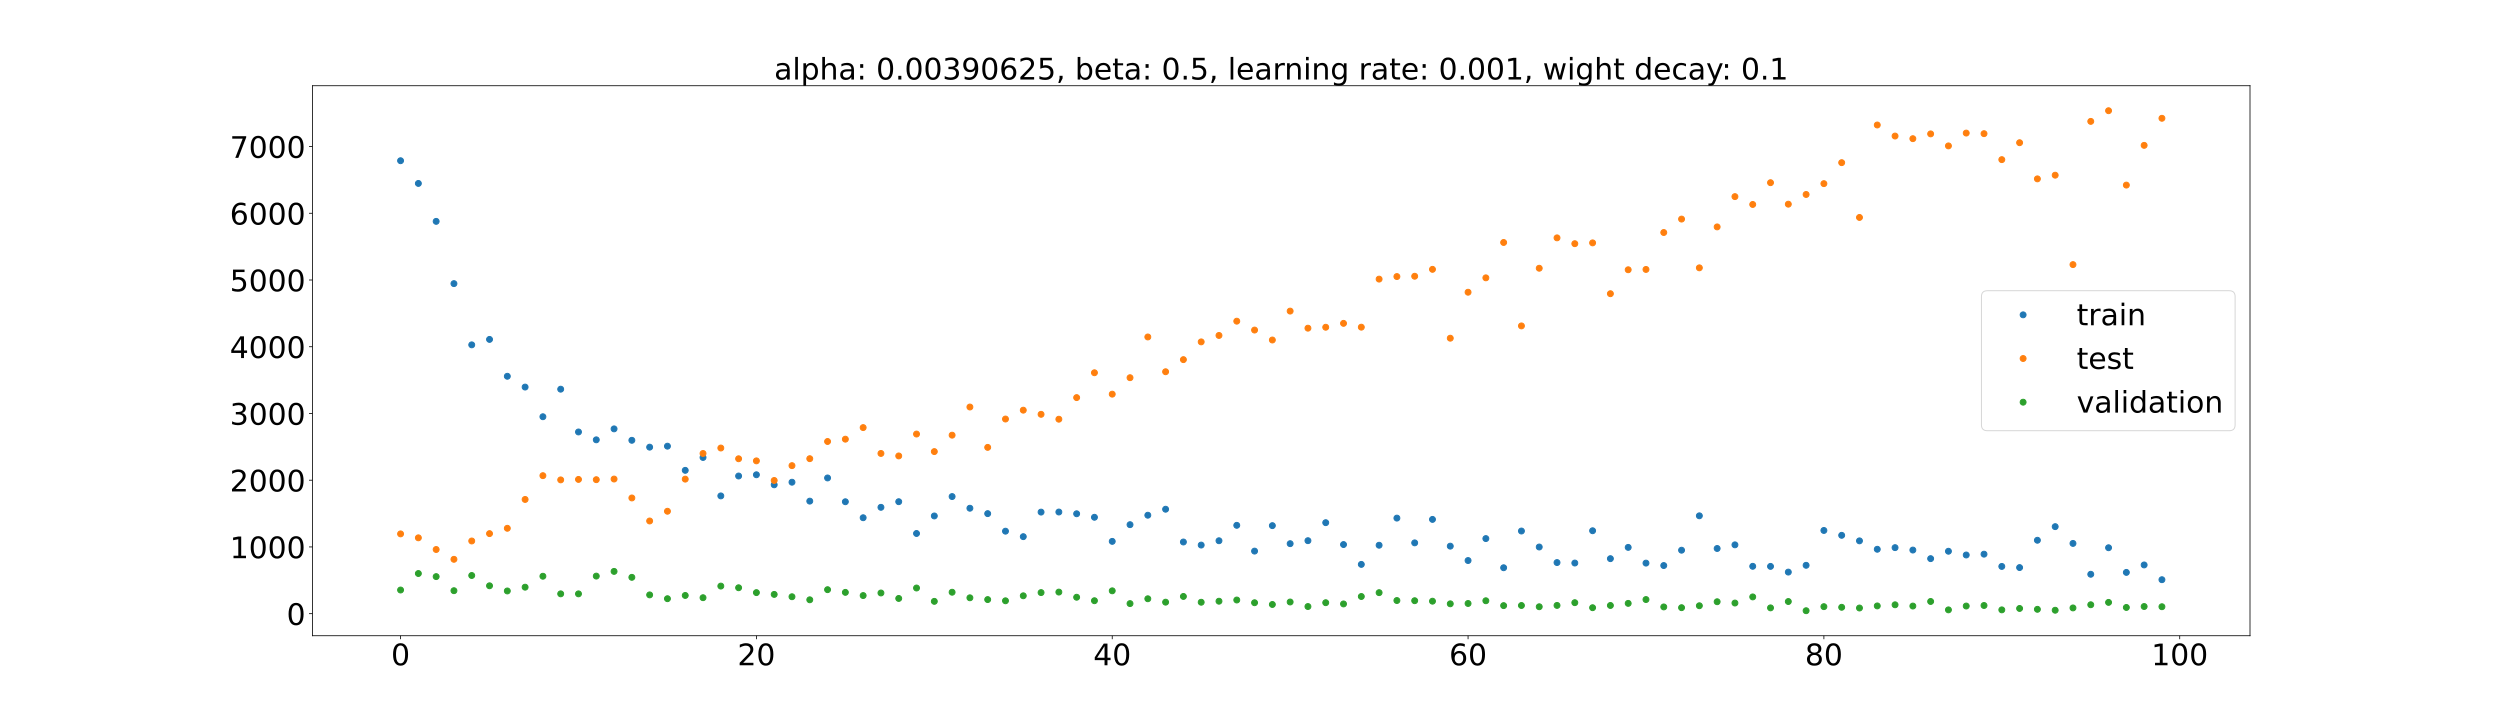 <?xml version="1.0" encoding="utf-8" standalone="no"?>
<!DOCTYPE svg PUBLIC "-//W3C//DTD SVG 1.1//EN"
  "http://www.w3.org/Graphics/SVG/1.1/DTD/svg11.dtd">
<!-- Created with matplotlib (https://matplotlib.org/) -->
<svg height="720pt" version="1.1" viewBox="0 0 2520 720" width="2520pt" xmlns="http://www.w3.org/2000/svg" xmlns:xlink="http://www.w3.org/1999/xlink">
 <defs>
  <style type="text/css">*{stroke-linecap:butt;stroke-linejoin:round;}</style>
 </defs>
 <g id="figure_1">
  <g id="patch_1">
   <path d="M 0 720 
L 2520 720 
L 2520 0 
L 0 0 
z
" style="fill:#ffffff;"/>
  </g>
  <g id="axes_1">
   <g id="patch_2">
    <path d="M 315 640.8 
L 2268 640.8 
L 2268 86.4 
L 315 86.4 
z
" style="fill:#ffffff;"/>
   </g>
   <g id="matplotlib.axis_1">
    <g id="xtick_1">
     <g id="line2d_1">
      <defs>
       <path d="M 0 0 
L 0 3.5 
" id="m755a07dc33" style="stroke:#000000;stroke-width:0.8;"/>
      </defs>
      <g>
       <use style="stroke:#000000;stroke-width:0.8;" x="403.773" xlink:href="#m755a07dc33" y="640.8"/>
      </g>
     </g>
     <g id="text_1">
      <!-- 0 -->
      <g transform="translate(394.229 670.595)scale(0.3 -0.3)">
       <defs>
        <path d="M 31.781 66.406 
Q 24.172 66.406 20.328 58.906 
Q 16.5 51.422 16.5 36.375 
Q 16.5 21.391 20.328 13.891 
Q 24.172 6.391 31.781 6.391 
Q 39.453 6.391 43.281 13.891 
Q 47.125 21.391 47.125 36.375 
Q 47.125 51.422 43.281 58.906 
Q 39.453 66.406 31.781 66.406 
z
M 31.781 74.219 
Q 44.047 74.219 50.516 64.516 
Q 56.984 54.828 56.984 36.375 
Q 56.984 17.969 50.516 8.266 
Q 44.047 -1.422 31.781 -1.422 
Q 19.531 -1.422 13.062 8.266 
Q 6.594 17.969 6.594 36.375 
Q 6.594 54.828 13.062 64.516 
Q 19.531 74.219 31.781 74.219 
z
" id="DejaVuSans-48"/>
       </defs>
       <use xlink:href="#DejaVuSans-48"/>
      </g>
     </g>
    </g>
    <g id="xtick_2">
     <g id="line2d_2">
      <g>
       <use style="stroke:#000000;stroke-width:0.8;" x="762.45" xlink:href="#m755a07dc33" y="640.8"/>
      </g>
     </g>
     <g id="text_2">
      <!-- 20 -->
      <g transform="translate(743.363 670.595)scale(0.3 -0.3)">
       <defs>
        <path d="M 19.188 8.297 
L 53.609 8.297 
L 53.609 0 
L 7.328 0 
L 7.328 8.297 
Q 12.938 14.109 22.625 23.891 
Q 32.328 33.688 34.812 36.531 
Q 39.547 41.844 41.422 45.531 
Q 43.312 49.219 43.312 52.781 
Q 43.312 58.594 39.234 62.25 
Q 35.156 65.922 28.609 65.922 
Q 23.969 65.922 18.812 64.312 
Q 13.672 62.703 7.812 59.422 
L 7.812 69.391 
Q 13.766 71.781 18.938 73 
Q 24.125 74.219 28.422 74.219 
Q 39.75 74.219 46.484 68.547 
Q 53.219 62.891 53.219 53.422 
Q 53.219 48.922 51.531 44.891 
Q 49.859 40.875 45.406 35.406 
Q 44.188 33.984 37.641 27.219 
Q 31.109 20.453 19.188 8.297 
z
" id="DejaVuSans-50"/>
       </defs>
       <use xlink:href="#DejaVuSans-50"/>
       <use x="63.623" xlink:href="#DejaVuSans-48"/>
      </g>
     </g>
    </g>
    <g id="xtick_3">
     <g id="line2d_3">
      <g>
       <use style="stroke:#000000;stroke-width:0.8;" x="1121.128" xlink:href="#m755a07dc33" y="640.8"/>
      </g>
     </g>
     <g id="text_3">
      <!-- 40 -->
      <g transform="translate(1102.041 670.595)scale(0.3 -0.3)">
       <defs>
        <path d="M 37.797 64.312 
L 12.891 25.391 
L 37.797 25.391 
z
M 35.203 72.906 
L 47.609 72.906 
L 47.609 25.391 
L 58.016 25.391 
L 58.016 17.188 
L 47.609 17.188 
L 47.609 0 
L 37.797 0 
L 37.797 17.188 
L 4.891 17.188 
L 4.891 26.703 
z
" id="DejaVuSans-52"/>
       </defs>
       <use xlink:href="#DejaVuSans-52"/>
       <use x="63.623" xlink:href="#DejaVuSans-48"/>
      </g>
     </g>
    </g>
    <g id="xtick_4">
     <g id="line2d_4">
      <g>
       <use style="stroke:#000000;stroke-width:0.8;" x="1479.806" xlink:href="#m755a07dc33" y="640.8"/>
      </g>
     </g>
     <g id="text_4">
      <!-- 60 -->
      <g transform="translate(1460.718 670.595)scale(0.3 -0.3)">
       <defs>
        <path d="M 33.016 40.375 
Q 26.375 40.375 22.484 35.828 
Q 18.609 31.297 18.609 23.391 
Q 18.609 15.531 22.484 10.953 
Q 26.375 6.391 33.016 6.391 
Q 39.656 6.391 43.531 10.953 
Q 47.406 15.531 47.406 23.391 
Q 47.406 31.297 43.531 35.828 
Q 39.656 40.375 33.016 40.375 
z
M 52.594 71.297 
L 52.594 62.312 
Q 48.875 64.062 45.094 64.984 
Q 41.312 65.922 37.594 65.922 
Q 27.828 65.922 22.672 59.328 
Q 17.531 52.734 16.797 39.406 
Q 19.672 43.656 24.016 45.922 
Q 28.375 48.188 33.594 48.188 
Q 44.578 48.188 50.953 41.516 
Q 57.328 34.859 57.328 23.391 
Q 57.328 12.156 50.688 5.359 
Q 44.047 -1.422 33.016 -1.422 
Q 20.359 -1.422 13.672 8.266 
Q 6.984 17.969 6.984 36.375 
Q 6.984 53.656 15.188 63.938 
Q 23.391 74.219 37.203 74.219 
Q 40.922 74.219 44.703 73.484 
Q 48.484 72.75 52.594 71.297 
z
" id="DejaVuSans-54"/>
       </defs>
       <use xlink:href="#DejaVuSans-54"/>
       <use x="63.623" xlink:href="#DejaVuSans-48"/>
      </g>
     </g>
    </g>
    <g id="xtick_5">
     <g id="line2d_5">
      <g>
       <use style="stroke:#000000;stroke-width:0.8;" x="1838.483" xlink:href="#m755a07dc33" y="640.8"/>
      </g>
     </g>
     <g id="text_5">
      <!-- 80 -->
      <g transform="translate(1819.396 670.595)scale(0.3 -0.3)">
       <defs>
        <path d="M 31.781 34.625 
Q 24.75 34.625 20.719 30.859 
Q 16.703 27.094 16.703 20.516 
Q 16.703 13.922 20.719 10.156 
Q 24.75 6.391 31.781 6.391 
Q 38.812 6.391 42.859 10.172 
Q 46.922 13.969 46.922 20.516 
Q 46.922 27.094 42.891 30.859 
Q 38.875 34.625 31.781 34.625 
z
M 21.922 38.812 
Q 15.578 40.375 12.031 44.719 
Q 8.5 49.078 8.5 55.328 
Q 8.5 64.062 14.719 69.141 
Q 20.953 74.219 31.781 74.219 
Q 42.672 74.219 48.875 69.141 
Q 55.078 64.062 55.078 55.328 
Q 55.078 49.078 51.531 44.719 
Q 48 40.375 41.703 38.812 
Q 48.828 37.156 52.797 32.312 
Q 56.781 27.484 56.781 20.516 
Q 56.781 9.906 50.312 4.234 
Q 43.844 -1.422 31.781 -1.422 
Q 19.734 -1.422 13.25 4.234 
Q 6.781 9.906 6.781 20.516 
Q 6.781 27.484 10.781 32.312 
Q 14.797 37.156 21.922 38.812 
z
M 18.312 54.391 
Q 18.312 48.734 21.844 45.562 
Q 25.391 42.391 31.781 42.391 
Q 38.141 42.391 41.719 45.562 
Q 45.312 48.734 45.312 54.391 
Q 45.312 60.062 41.719 63.234 
Q 38.141 66.406 31.781 66.406 
Q 25.391 66.406 21.844 63.234 
Q 18.312 60.062 18.312 54.391 
z
" id="DejaVuSans-56"/>
       </defs>
       <use xlink:href="#DejaVuSans-56"/>
       <use x="63.623" xlink:href="#DejaVuSans-48"/>
      </g>
     </g>
    </g>
    <g id="xtick_6">
     <g id="line2d_6">
      <g>
       <use style="stroke:#000000;stroke-width:0.8;" x="2197.161" xlink:href="#m755a07dc33" y="640.8"/>
      </g>
     </g>
     <g id="text_6">
      <!-- 100 -->
      <g transform="translate(2168.53 670.595)scale(0.3 -0.3)">
       <defs>
        <path d="M 12.406 8.297 
L 28.516 8.297 
L 28.516 63.922 
L 10.984 60.406 
L 10.984 69.391 
L 28.422 72.906 
L 38.281 72.906 
L 38.281 8.297 
L 54.391 8.297 
L 54.391 0 
L 12.406 0 
z
" id="DejaVuSans-49"/>
       </defs>
       <use xlink:href="#DejaVuSans-49"/>
       <use x="63.623" xlink:href="#DejaVuSans-48"/>
       <use x="127.246" xlink:href="#DejaVuSans-48"/>
      </g>
     </g>
    </g>
   </g>
   <g id="matplotlib.axis_2">
    <g id="ytick_1">
     <g id="line2d_7">
      <defs>
       <path d="M 0 0 
L -3.5 0 
" id="medbc8f9c74" style="stroke:#000000;stroke-width:0.8;"/>
      </defs>
      <g>
       <use style="stroke:#000000;stroke-width:0.8;" x="315" xlink:href="#medbc8f9c74" y="618.554"/>
      </g>
     </g>
     <g id="text_7">
      <!-- 0 -->
      <g transform="translate(288.913 629.951)scale(0.3 -0.3)">
       <use xlink:href="#DejaVuSans-48"/>
      </g>
     </g>
    </g>
    <g id="ytick_2">
     <g id="line2d_8">
      <g>
       <use style="stroke:#000000;stroke-width:0.8;" x="315" xlink:href="#medbc8f9c74" y="551.293"/>
      </g>
     </g>
     <g id="text_8">
      <!-- 1000 -->
      <g transform="translate(231.65 562.691)scale(0.3 -0.3)">
       <use xlink:href="#DejaVuSans-49"/>
       <use x="63.623" xlink:href="#DejaVuSans-48"/>
       <use x="127.246" xlink:href="#DejaVuSans-48"/>
       <use x="190.869" xlink:href="#DejaVuSans-48"/>
      </g>
     </g>
    </g>
    <g id="ytick_3">
     <g id="line2d_9">
      <g>
       <use style="stroke:#000000;stroke-width:0.8;" x="315" xlink:href="#medbc8f9c74" y="484.033"/>
      </g>
     </g>
     <g id="text_9">
      <!-- 2000 -->
      <g transform="translate(231.65 495.43)scale(0.3 -0.3)">
       <use xlink:href="#DejaVuSans-50"/>
       <use x="63.623" xlink:href="#DejaVuSans-48"/>
       <use x="127.246" xlink:href="#DejaVuSans-48"/>
       <use x="190.869" xlink:href="#DejaVuSans-48"/>
      </g>
     </g>
    </g>
    <g id="ytick_4">
     <g id="line2d_10">
      <g>
       <use style="stroke:#000000;stroke-width:0.8;" x="315" xlink:href="#medbc8f9c74" y="416.772"/>
      </g>
     </g>
     <g id="text_10">
      <!-- 3000 -->
      <g transform="translate(231.65 428.17)scale(0.3 -0.3)">
       <defs>
        <path d="M 40.578 39.312 
Q 47.656 37.797 51.625 33 
Q 55.609 28.219 55.609 21.188 
Q 55.609 10.406 48.188 4.484 
Q 40.766 -1.422 27.094 -1.422 
Q 22.516 -1.422 17.656 -0.516 
Q 12.797 0.391 7.625 2.203 
L 7.625 11.719 
Q 11.719 9.328 16.594 8.109 
Q 21.484 6.891 26.812 6.891 
Q 36.078 6.891 40.938 10.547 
Q 45.797 14.203 45.797 21.188 
Q 45.797 27.641 41.281 31.266 
Q 36.766 34.906 28.719 34.906 
L 20.219 34.906 
L 20.219 43.016 
L 29.109 43.016 
Q 36.375 43.016 40.234 45.922 
Q 44.094 48.828 44.094 54.297 
Q 44.094 59.906 40.109 62.906 
Q 36.141 65.922 28.719 65.922 
Q 24.656 65.922 20.016 65.031 
Q 15.375 64.156 9.812 62.312 
L 9.812 71.094 
Q 15.438 72.656 20.344 73.438 
Q 25.25 74.219 29.594 74.219 
Q 40.828 74.219 47.359 69.109 
Q 53.906 64.016 53.906 55.328 
Q 53.906 49.266 50.438 45.094 
Q 46.969 40.922 40.578 39.312 
z
" id="DejaVuSans-51"/>
       </defs>
       <use xlink:href="#DejaVuSans-51"/>
       <use x="63.623" xlink:href="#DejaVuSans-48"/>
       <use x="127.246" xlink:href="#DejaVuSans-48"/>
       <use x="190.869" xlink:href="#DejaVuSans-48"/>
      </g>
     </g>
    </g>
    <g id="ytick_5">
     <g id="line2d_11">
      <g>
       <use style="stroke:#000000;stroke-width:0.8;" x="315" xlink:href="#medbc8f9c74" y="349.511"/>
      </g>
     </g>
     <g id="text_11">
      <!-- 4000 -->
      <g transform="translate(231.65 360.909)scale(0.3 -0.3)">
       <use xlink:href="#DejaVuSans-52"/>
       <use x="63.623" xlink:href="#DejaVuSans-48"/>
       <use x="127.246" xlink:href="#DejaVuSans-48"/>
       <use x="190.869" xlink:href="#DejaVuSans-48"/>
      </g>
     </g>
    </g>
    <g id="ytick_6">
     <g id="line2d_12">
      <g>
       <use style="stroke:#000000;stroke-width:0.8;" x="315" xlink:href="#medbc8f9c74" y="282.251"/>
      </g>
     </g>
     <g id="text_12">
      <!-- 5000 -->
      <g transform="translate(231.65 293.649)scale(0.3 -0.3)">
       <defs>
        <path d="M 10.797 72.906 
L 49.516 72.906 
L 49.516 64.594 
L 19.828 64.594 
L 19.828 46.734 
Q 21.969 47.469 24.109 47.828 
Q 26.266 48.188 28.422 48.188 
Q 40.625 48.188 47.75 41.5 
Q 54.891 34.812 54.891 23.391 
Q 54.891 11.625 47.562 5.094 
Q 40.234 -1.422 26.906 -1.422 
Q 22.312 -1.422 17.547 -0.641 
Q 12.797 0.141 7.719 1.703 
L 7.719 11.625 
Q 12.109 9.234 16.797 8.062 
Q 21.484 6.891 26.703 6.891 
Q 35.156 6.891 40.078 11.328 
Q 45.016 15.766 45.016 23.391 
Q 45.016 31 40.078 35.438 
Q 35.156 39.891 26.703 39.891 
Q 22.75 39.891 18.812 39.016 
Q 14.891 38.141 10.797 36.281 
z
" id="DejaVuSans-53"/>
       </defs>
       <use xlink:href="#DejaVuSans-53"/>
       <use x="63.623" xlink:href="#DejaVuSans-48"/>
       <use x="127.246" xlink:href="#DejaVuSans-48"/>
       <use x="190.869" xlink:href="#DejaVuSans-48"/>
      </g>
     </g>
    </g>
    <g id="ytick_7">
     <g id="line2d_13">
      <g>
       <use style="stroke:#000000;stroke-width:0.8;" x="315" xlink:href="#medbc8f9c74" y="214.99"/>
      </g>
     </g>
     <g id="text_13">
      <!-- 6000 -->
      <g transform="translate(231.65 226.388)scale(0.3 -0.3)">
       <use xlink:href="#DejaVuSans-54"/>
       <use x="63.623" xlink:href="#DejaVuSans-48"/>
       <use x="127.246" xlink:href="#DejaVuSans-48"/>
       <use x="190.869" xlink:href="#DejaVuSans-48"/>
      </g>
     </g>
    </g>
    <g id="ytick_8">
     <g id="line2d_14">
      <g>
       <use style="stroke:#000000;stroke-width:0.8;" x="315" xlink:href="#medbc8f9c74" y="147.73"/>
      </g>
     </g>
     <g id="text_14">
      <!-- 7000 -->
      <g transform="translate(231.65 159.128)scale(0.3 -0.3)">
       <defs>
        <path d="M 8.203 72.906 
L 55.078 72.906 
L 55.078 68.703 
L 28.609 0 
L 18.312 0 
L 43.219 64.594 
L 8.203 64.594 
z
" id="DejaVuSans-55"/>
       </defs>
       <use xlink:href="#DejaVuSans-55"/>
       <use x="63.623" xlink:href="#DejaVuSans-48"/>
       <use x="127.246" xlink:href="#DejaVuSans-48"/>
       <use x="190.869" xlink:href="#DejaVuSans-48"/>
      </g>
     </g>
    </g>
   </g>
   <g id="line2d_15">
    <defs>
     <path d="M 0 3 
C 0.796 3 1.559 2.684 2.121 2.121 
C 2.684 1.559 3 0.796 3 0 
C 3 -0.796 2.684 -1.559 2.121 -2.121 
C 1.559 -2.684 0.796 -3 0 -3 
C -0.796 -3 -1.559 -2.684 -2.121 -2.121 
C -2.684 -1.559 -3 -0.796 -3 0 
C -3 0.796 -2.684 1.559 -2.121 2.121 
C -1.559 2.684 -0.796 3 0 3 
z
" id="mb05445c19c" style="stroke:#1f77b4;"/>
    </defs>
    <g clip-path="url(#p2e1632c1ad)">
     <use style="fill:#1f77b4;stroke:#1f77b4;" x="403.773" xlink:href="#mb05445c19c" y="162.009"/>
     <use style="fill:#1f77b4;stroke:#1f77b4;" x="421.707" xlink:href="#mb05445c19c" y="184.899"/>
     <use style="fill:#1f77b4;stroke:#1f77b4;" x="439.64" xlink:href="#mb05445c19c" y="223.131"/>
     <use style="fill:#1f77b4;stroke:#1f77b4;" x="457.574" xlink:href="#mb05445c19c" y="285.89"/>
     <use style="fill:#1f77b4;stroke:#1f77b4;" x="475.508" xlink:href="#mb05445c19c" y="347.602"/>
     <use style="fill:#1f77b4;stroke:#1f77b4;" x="493.442" xlink:href="#mb05445c19c" y="342.12"/>
     <use style="fill:#1f77b4;stroke:#1f77b4;" x="511.376" xlink:href="#mb05445c19c" y="379.276"/>
     <use style="fill:#1f77b4;stroke:#1f77b4;" x="529.31" xlink:href="#mb05445c19c" y="390.165"/>
     <use style="fill:#1f77b4;stroke:#1f77b4;" x="547.244" xlink:href="#mb05445c19c" y="420.067"/>
     <use style="fill:#1f77b4;stroke:#1f77b4;" x="565.178" xlink:href="#mb05445c19c" y="392.293"/>
     <use style="fill:#1f77b4;stroke:#1f77b4;" x="583.112" xlink:href="#mb05445c19c" y="435.419"/>
     <use style="fill:#1f77b4;stroke:#1f77b4;" x="601.045" xlink:href="#mb05445c19c" y="443.339"/>
     <use style="fill:#1f77b4;stroke:#1f77b4;" x="618.979" xlink:href="#mb05445c19c" y="432.296"/>
     <use style="fill:#1f77b4;stroke:#1f77b4;" x="636.913" xlink:href="#mb05445c19c" y="443.821"/>
     <use style="fill:#1f77b4;stroke:#1f77b4;" x="654.847" xlink:href="#mb05445c19c" y="450.729"/>
     <use style="fill:#1f77b4;stroke:#1f77b4;" x="672.781" xlink:href="#mb05445c19c" y="449.736"/>
     <use style="fill:#1f77b4;stroke:#1f77b4;" x="690.715" xlink:href="#mb05445c19c" y="474.1"/>
     <use style="fill:#1f77b4;stroke:#1f77b4;" x="708.649" xlink:href="#mb05445c19c" y="461.131"/>
     <use style="fill:#1f77b4;stroke:#1f77b4;" x="726.583" xlink:href="#mb05445c19c" y="499.867"/>
     <use style="fill:#1f77b4;stroke:#1f77b4;" x="744.517" xlink:href="#mb05445c19c" y="479.814"/>
     <use style="fill:#1f77b4;stroke:#1f77b4;" x="762.45" xlink:href="#mb05445c19c" y="478.565"/>
     <use style="fill:#1f77b4;stroke:#1f77b4;" x="780.384" xlink:href="#mb05445c19c" y="488.679"/>
     <use style="fill:#1f77b4;stroke:#1f77b4;" x="798.318" xlink:href="#mb05445c19c" y="486.07"/>
     <use style="fill:#1f77b4;stroke:#1f77b4;" x="816.252" xlink:href="#mb05445c19c" y="505.139"/>
     <use style="fill:#1f77b4;stroke:#1f77b4;" x="834.186" xlink:href="#mb05445c19c" y="481.773"/>
     <use style="fill:#1f77b4;stroke:#1f77b4;" x="852.12" xlink:href="#mb05445c19c" y="505.765"/>
     <use style="fill:#1f77b4;stroke:#1f77b4;" x="870.054" xlink:href="#mb05445c19c" y="521.872"/>
     <use style="fill:#1f77b4;stroke:#1f77b4;" x="887.988" xlink:href="#mb05445c19c" y="511.375"/>
     <use style="fill:#1f77b4;stroke:#1f77b4;" x="905.921" xlink:href="#mb05445c19c" y="505.715"/>
     <use style="fill:#1f77b4;stroke:#1f77b4;" x="923.855" xlink:href="#mb05445c19c" y="537.747"/>
     <use style="fill:#1f77b4;stroke:#1f77b4;" x="941.789" xlink:href="#mb05445c19c" y="520.081"/>
     <use style="fill:#1f77b4;stroke:#1f77b4;" x="959.723" xlink:href="#mb05445c19c" y="500.525"/>
     <use style="fill:#1f77b4;stroke:#1f77b4;" x="977.657" xlink:href="#mb05445c19c" y="512.296"/>
     <use style="fill:#1f77b4;stroke:#1f77b4;" x="995.591" xlink:href="#mb05445c19c" y="517.738"/>
     <use style="fill:#1f77b4;stroke:#1f77b4;" x="1013.525" xlink:href="#mb05445c19c" y="535.424"/>
     <use style="fill:#1f77b4;stroke:#1f77b4;" x="1031.459" xlink:href="#mb05445c19c" y="540.955"/>
     <use style="fill:#1f77b4;stroke:#1f77b4;" x="1049.393" xlink:href="#mb05445c19c" y="516.201"/>
     <use style="fill:#1f77b4;stroke:#1f77b4;" x="1067.326" xlink:href="#mb05445c19c" y="516.114"/>
     <use style="fill:#1f77b4;stroke:#1f77b4;" x="1085.26" xlink:href="#mb05445c19c" y="517.877"/>
     <use style="fill:#1f77b4;stroke:#1f77b4;" x="1103.194" xlink:href="#mb05445c19c" y="521.406"/>
     <use style="fill:#1f77b4;stroke:#1f77b4;" x="1121.128" xlink:href="#mb05445c19c" y="545.701"/>
     <use style="fill:#1f77b4;stroke:#1f77b4;" x="1139.062" xlink:href="#mb05445c19c" y="528.869"/>
     <use style="fill:#1f77b4;stroke:#1f77b4;" x="1156.996" xlink:href="#mb05445c19c" y="519.337"/>
     <use style="fill:#1f77b4;stroke:#1f77b4;" x="1174.93" xlink:href="#mb05445c19c" y="513.293"/>
     <use style="fill:#1f77b4;stroke:#1f77b4;" x="1192.864" xlink:href="#mb05445c19c" y="546.335"/>
     <use style="fill:#1f77b4;stroke:#1f77b4;" x="1210.798" xlink:href="#mb05445c19c" y="549.433"/>
     <use style="fill:#1f77b4;stroke:#1f77b4;" x="1228.731" xlink:href="#mb05445c19c" y="545.068"/>
     <use style="fill:#1f77b4;stroke:#1f77b4;" x="1246.665" xlink:href="#mb05445c19c" y="529.521"/>
     <use style="fill:#1f77b4;stroke:#1f77b4;" x="1264.599" xlink:href="#mb05445c19c" y="555.509"/>
     <use style="fill:#1f77b4;stroke:#1f77b4;" x="1282.533" xlink:href="#mb05445c19c" y="529.848"/>
     <use style="fill:#1f77b4;stroke:#1f77b4;" x="1300.467" xlink:href="#mb05445c19c" y="548.021"/>
     <use style="fill:#1f77b4;stroke:#1f77b4;" x="1318.401" xlink:href="#mb05445c19c" y="545.007"/>
     <use style="fill:#1f77b4;stroke:#1f77b4;" x="1336.335" xlink:href="#mb05445c19c" y="526.855"/>
     <use style="fill:#1f77b4;stroke:#1f77b4;" x="1354.269" xlink:href="#mb05445c19c" y="548.901"/>
     <use style="fill:#1f77b4;stroke:#1f77b4;" x="1372.202" xlink:href="#mb05445c19c" y="568.906"/>
     <use style="fill:#1f77b4;stroke:#1f77b4;" x="1390.136" xlink:href="#mb05445c19c" y="549.596"/>
     <use style="fill:#1f77b4;stroke:#1f77b4;" x="1408.07" xlink:href="#mb05445c19c" y="522.25"/>
     <use style="fill:#1f77b4;stroke:#1f77b4;" x="1426.004" xlink:href="#mb05445c19c" y="547.206"/>
     <use style="fill:#1f77b4;stroke:#1f77b4;" x="1443.938" xlink:href="#mb05445c19c" y="523.554"/>
     <use style="fill:#1f77b4;stroke:#1f77b4;" x="1461.872" xlink:href="#mb05445c19c" y="550.517"/>
     <use style="fill:#1f77b4;stroke:#1f77b4;" x="1479.806" xlink:href="#mb05445c19c" y="565.015"/>
     <use style="fill:#1f77b4;stroke:#1f77b4;" x="1497.74" xlink:href="#mb05445c19c" y="542.882"/>
     <use style="fill:#1f77b4;stroke:#1f77b4;" x="1515.674" xlink:href="#mb05445c19c" y="572.284"/>
     <use style="fill:#1f77b4;stroke:#1f77b4;" x="1533.607" xlink:href="#mb05445c19c" y="535.269"/>
     <use style="fill:#1f77b4;stroke:#1f77b4;" x="1551.541" xlink:href="#mb05445c19c" y="551.38"/>
     <use style="fill:#1f77b4;stroke:#1f77b4;" x="1569.475" xlink:href="#mb05445c19c" y="567.049"/>
     <use style="fill:#1f77b4;stroke:#1f77b4;" x="1587.409" xlink:href="#mb05445c19c" y="567.539"/>
     <use style="fill:#1f77b4;stroke:#1f77b4;" x="1605.343" xlink:href="#mb05445c19c" y="534.994"/>
     <use style="fill:#1f77b4;stroke:#1f77b4;" x="1623.277" xlink:href="#mb05445c19c" y="563.125"/>
     <use style="fill:#1f77b4;stroke:#1f77b4;" x="1641.211" xlink:href="#mb05445c19c" y="551.764"/>
     <use style="fill:#1f77b4;stroke:#1f77b4;" x="1659.145" xlink:href="#mb05445c19c" y="567.622"/>
     <use style="fill:#1f77b4;stroke:#1f77b4;" x="1677.079" xlink:href="#mb05445c19c" y="570.061"/>
     <use style="fill:#1f77b4;stroke:#1f77b4;" x="1695.012" xlink:href="#mb05445c19c" y="554.603"/>
     <use style="fill:#1f77b4;stroke:#1f77b4;" x="1712.946" xlink:href="#mb05445c19c" y="519.937"/>
     <use style="fill:#1f77b4;stroke:#1f77b4;" x="1730.88" xlink:href="#mb05445c19c" y="552.873"/>
     <use style="fill:#1f77b4;stroke:#1f77b4;" x="1748.814" xlink:href="#mb05445c19c" y="549.19"/>
     <use style="fill:#1f77b4;stroke:#1f77b4;" x="1766.748" xlink:href="#mb05445c19c" y="570.831"/>
     <use style="fill:#1f77b4;stroke:#1f77b4;" x="1784.682" xlink:href="#mb05445c19c" y="570.916"/>
     <use style="fill:#1f77b4;stroke:#1f77b4;" x="1802.616" xlink:href="#mb05445c19c" y="576.669"/>
     <use style="fill:#1f77b4;stroke:#1f77b4;" x="1820.55" xlink:href="#mb05445c19c" y="569.821"/>
     <use style="fill:#1f77b4;stroke:#1f77b4;" x="1838.483" xlink:href="#mb05445c19c" y="534.703"/>
     <use style="fill:#1f77b4;stroke:#1f77b4;" x="1856.417" xlink:href="#mb05445c19c" y="539.598"/>
     <use style="fill:#1f77b4;stroke:#1f77b4;" x="1874.351" xlink:href="#mb05445c19c" y="545.182"/>
     <use style="fill:#1f77b4;stroke:#1f77b4;" x="1892.285" xlink:href="#mb05445c19c" y="553.65"/>
     <use style="fill:#1f77b4;stroke:#1f77b4;" x="1910.219" xlink:href="#mb05445c19c" y="552.02"/>
     <use style="fill:#1f77b4;stroke:#1f77b4;" x="1928.153" xlink:href="#mb05445c19c" y="554.459"/>
     <use style="fill:#1f77b4;stroke:#1f77b4;" x="1946.087" xlink:href="#mb05445c19c" y="563.107"/>
     <use style="fill:#1f77b4;stroke:#1f77b4;" x="1964.021" xlink:href="#mb05445c19c" y="555.647"/>
     <use style="fill:#1f77b4;stroke:#1f77b4;" x="1981.955" xlink:href="#mb05445c19c" y="559.429"/>
     <use style="fill:#1f77b4;stroke:#1f77b4;" x="1999.888" xlink:href="#mb05445c19c" y="558.604"/>
     <use style="fill:#1f77b4;stroke:#1f77b4;" x="2017.822" xlink:href="#mb05445c19c" y="570.965"/>
     <use style="fill:#1f77b4;stroke:#1f77b4;" x="2035.756" xlink:href="#mb05445c19c" y="572.107"/>
     <use style="fill:#1f77b4;stroke:#1f77b4;" x="2053.69" xlink:href="#mb05445c19c" y="544.571"/>
     <use style="fill:#1f77b4;stroke:#1f77b4;" x="2071.624" xlink:href="#mb05445c19c" y="530.858"/>
     <use style="fill:#1f77b4;stroke:#1f77b4;" x="2089.558" xlink:href="#mb05445c19c" y="547.772"/>
     <use style="fill:#1f77b4;stroke:#1f77b4;" x="2107.492" xlink:href="#mb05445c19c" y="578.861"/>
     <use style="fill:#1f77b4;stroke:#1f77b4;" x="2125.426" xlink:href="#mb05445c19c" y="552.125"/>
     <use style="fill:#1f77b4;stroke:#1f77b4;" x="2143.36" xlink:href="#mb05445c19c" y="576.979"/>
     <use style="fill:#1f77b4;stroke:#1f77b4;" x="2161.293" xlink:href="#mb05445c19c" y="569.46"/>
     <use style="fill:#1f77b4;stroke:#1f77b4;" x="2179.227" xlink:href="#mb05445c19c" y="584.337"/>
    </g>
   </g>
   <g id="line2d_16">
    <defs>
     <path d="M 0 3 
C 0.796 3 1.559 2.684 2.121 2.121 
C 2.684 1.559 3 0.796 3 0 
C 3 -0.796 2.684 -1.559 2.121 -2.121 
C 1.559 -2.684 0.796 -3 0 -3 
C -0.796 -3 -1.559 -2.684 -2.121 -2.121 
C -2.684 -1.559 -3 -0.796 -3 0 
C -3 0.796 -2.684 1.559 -2.121 2.121 
C -1.559 2.684 -0.796 3 0 3 
z
" id="md2ffa8c63b" style="stroke:#ff7f0e;"/>
    </defs>
    <g clip-path="url(#p2e1632c1ad)">
     <use style="fill:#ff7f0e;stroke:#ff7f0e;" x="403.773" xlink:href="#md2ffa8c63b" y="538.157"/>
     <use style="fill:#ff7f0e;stroke:#ff7f0e;" x="421.707" xlink:href="#md2ffa8c63b" y="542.117"/>
     <use style="fill:#ff7f0e;stroke:#ff7f0e;" x="439.64" xlink:href="#md2ffa8c63b" y="553.895"/>
     <use style="fill:#ff7f0e;stroke:#ff7f0e;" x="457.574" xlink:href="#md2ffa8c63b" y="563.782"/>
     <use style="fill:#ff7f0e;stroke:#ff7f0e;" x="475.508" xlink:href="#md2ffa8c63b" y="545.309"/>
     <use style="fill:#ff7f0e;stroke:#ff7f0e;" x="493.442" xlink:href="#md2ffa8c63b" y="537.89"/>
     <use style="fill:#ff7f0e;stroke:#ff7f0e;" x="511.376" xlink:href="#md2ffa8c63b" y="532.505"/>
     <use style="fill:#ff7f0e;stroke:#ff7f0e;" x="529.31" xlink:href="#md2ffa8c63b" y="503.447"/>
     <use style="fill:#ff7f0e;stroke:#ff7f0e;" x="547.244" xlink:href="#md2ffa8c63b" y="479.465"/>
     <use style="fill:#ff7f0e;stroke:#ff7f0e;" x="565.178" xlink:href="#md2ffa8c63b" y="483.723"/>
     <use style="fill:#ff7f0e;stroke:#ff7f0e;" x="583.112" xlink:href="#md2ffa8c63b" y="483.249"/>
     <use style="fill:#ff7f0e;stroke:#ff7f0e;" x="601.045" xlink:href="#md2ffa8c63b" y="483.518"/>
     <use style="fill:#ff7f0e;stroke:#ff7f0e;" x="618.979" xlink:href="#md2ffa8c63b" y="482.87"/>
     <use style="fill:#ff7f0e;stroke:#ff7f0e;" x="636.913" xlink:href="#md2ffa8c63b" y="501.943"/>
     <use style="fill:#ff7f0e;stroke:#ff7f0e;" x="654.847" xlink:href="#md2ffa8c63b" y="525.144"/>
     <use style="fill:#ff7f0e;stroke:#ff7f0e;" x="672.781" xlink:href="#md2ffa8c63b" y="515.334"/>
     <use style="fill:#ff7f0e;stroke:#ff7f0e;" x="690.715" xlink:href="#md2ffa8c63b" y="482.966"/>
     <use style="fill:#ff7f0e;stroke:#ff7f0e;" x="708.649" xlink:href="#md2ffa8c63b" y="457.107"/>
     <use style="fill:#ff7f0e;stroke:#ff7f0e;" x="726.583" xlink:href="#md2ffa8c63b" y="451.604"/>
     <use style="fill:#ff7f0e;stroke:#ff7f0e;" x="744.517" xlink:href="#md2ffa8c63b" y="462.427"/>
     <use style="fill:#ff7f0e;stroke:#ff7f0e;" x="762.45" xlink:href="#md2ffa8c63b" y="464.554"/>
     <use style="fill:#ff7f0e;stroke:#ff7f0e;" x="780.384" xlink:href="#md2ffa8c63b" y="484.32"/>
     <use style="fill:#ff7f0e;stroke:#ff7f0e;" x="798.318" xlink:href="#md2ffa8c63b" y="469.364"/>
     <use style="fill:#ff7f0e;stroke:#ff7f0e;" x="816.252" xlink:href="#md2ffa8c63b" y="462.347"/>
     <use style="fill:#ff7f0e;stroke:#ff7f0e;" x="834.186" xlink:href="#md2ffa8c63b" y="445.02"/>
     <use style="fill:#ff7f0e;stroke:#ff7f0e;" x="852.12" xlink:href="#md2ffa8c63b" y="442.683"/>
     <use style="fill:#ff7f0e;stroke:#ff7f0e;" x="870.054" xlink:href="#md2ffa8c63b" y="431.011"/>
     <use style="fill:#ff7f0e;stroke:#ff7f0e;" x="887.988" xlink:href="#md2ffa8c63b" y="457.079"/>
     <use style="fill:#ff7f0e;stroke:#ff7f0e;" x="905.921" xlink:href="#md2ffa8c63b" y="459.576"/>
     <use style="fill:#ff7f0e;stroke:#ff7f0e;" x="923.855" xlink:href="#md2ffa8c63b" y="437.514"/>
     <use style="fill:#ff7f0e;stroke:#ff7f0e;" x="941.789" xlink:href="#md2ffa8c63b" y="455.197"/>
     <use style="fill:#ff7f0e;stroke:#ff7f0e;" x="959.723" xlink:href="#md2ffa8c63b" y="438.658"/>
     <use style="fill:#ff7f0e;stroke:#ff7f0e;" x="977.657" xlink:href="#md2ffa8c63b" y="410.27"/>
     <use style="fill:#ff7f0e;stroke:#ff7f0e;" x="995.591" xlink:href="#md2ffa8c63b" y="450.951"/>
     <use style="fill:#ff7f0e;stroke:#ff7f0e;" x="1013.525" xlink:href="#md2ffa8c63b" y="422.378"/>
     <use style="fill:#ff7f0e;stroke:#ff7f0e;" x="1031.459" xlink:href="#md2ffa8c63b" y="413.456"/>
     <use style="fill:#ff7f0e;stroke:#ff7f0e;" x="1049.393" xlink:href="#md2ffa8c63b" y="417.632"/>
     <use style="fill:#ff7f0e;stroke:#ff7f0e;" x="1067.326" xlink:href="#md2ffa8c63b" y="422.56"/>
     <use style="fill:#ff7f0e;stroke:#ff7f0e;" x="1085.26" xlink:href="#md2ffa8c63b" y="400.782"/>
     <use style="fill:#ff7f0e;stroke:#ff7f0e;" x="1103.194" xlink:href="#md2ffa8c63b" y="375.737"/>
     <use style="fill:#ff7f0e;stroke:#ff7f0e;" x="1121.128" xlink:href="#md2ffa8c63b" y="397.31"/>
     <use style="fill:#ff7f0e;stroke:#ff7f0e;" x="1139.062" xlink:href="#md2ffa8c63b" y="380.72"/>
     <use style="fill:#ff7f0e;stroke:#ff7f0e;" x="1156.996" xlink:href="#md2ffa8c63b" y="339.661"/>
     <use style="fill:#ff7f0e;stroke:#ff7f0e;" x="1174.93" xlink:href="#md2ffa8c63b" y="374.72"/>
     <use style="fill:#ff7f0e;stroke:#ff7f0e;" x="1192.864" xlink:href="#md2ffa8c63b" y="362.513"/>
     <use style="fill:#ff7f0e;stroke:#ff7f0e;" x="1210.798" xlink:href="#md2ffa8c63b" y="344.608"/>
     <use style="fill:#ff7f0e;stroke:#ff7f0e;" x="1228.731" xlink:href="#md2ffa8c63b" y="338.139"/>
     <use style="fill:#ff7f0e;stroke:#ff7f0e;" x="1246.665" xlink:href="#md2ffa8c63b" y="323.744"/>
     <use style="fill:#ff7f0e;stroke:#ff7f0e;" x="1264.599" xlink:href="#md2ffa8c63b" y="332.699"/>
     <use style="fill:#ff7f0e;stroke:#ff7f0e;" x="1282.533" xlink:href="#md2ffa8c63b" y="342.721"/>
     <use style="fill:#ff7f0e;stroke:#ff7f0e;" x="1300.467" xlink:href="#md2ffa8c63b" y="313.584"/>
     <use style="fill:#ff7f0e;stroke:#ff7f0e;" x="1318.401" xlink:href="#md2ffa8c63b" y="330.807"/>
     <use style="fill:#ff7f0e;stroke:#ff7f0e;" x="1336.335" xlink:href="#md2ffa8c63b" y="329.854"/>
     <use style="fill:#ff7f0e;stroke:#ff7f0e;" x="1354.269" xlink:href="#md2ffa8c63b" y="325.936"/>
     <use style="fill:#ff7f0e;stroke:#ff7f0e;" x="1372.202" xlink:href="#md2ffa8c63b" y="329.783"/>
     <use style="fill:#ff7f0e;stroke:#ff7f0e;" x="1390.136" xlink:href="#md2ffa8c63b" y="281.344"/>
     <use style="fill:#ff7f0e;stroke:#ff7f0e;" x="1408.07" xlink:href="#md2ffa8c63b" y="278.77"/>
     <use style="fill:#ff7f0e;stroke:#ff7f0e;" x="1426.004" xlink:href="#md2ffa8c63b" y="278.451"/>
     <use style="fill:#ff7f0e;stroke:#ff7f0e;" x="1443.938" xlink:href="#md2ffa8c63b" y="271.491"/>
     <use style="fill:#ff7f0e;stroke:#ff7f0e;" x="1461.872" xlink:href="#md2ffa8c63b" y="340.904"/>
     <use style="fill:#ff7f0e;stroke:#ff7f0e;" x="1479.806" xlink:href="#md2ffa8c63b" y="294.569"/>
     <use style="fill:#ff7f0e;stroke:#ff7f0e;" x="1497.74" xlink:href="#md2ffa8c63b" y="280.051"/>
     <use style="fill:#ff7f0e;stroke:#ff7f0e;" x="1515.674" xlink:href="#md2ffa8c63b" y="244.417"/>
     <use style="fill:#ff7f0e;stroke:#ff7f0e;" x="1533.607" xlink:href="#md2ffa8c63b" y="328.516"/>
     <use style="fill:#ff7f0e;stroke:#ff7f0e;" x="1551.541" xlink:href="#md2ffa8c63b" y="270.382"/>
     <use style="fill:#ff7f0e;stroke:#ff7f0e;" x="1569.475" xlink:href="#md2ffa8c63b" y="239.751"/>
     <use style="fill:#ff7f0e;stroke:#ff7f0e;" x="1587.409" xlink:href="#md2ffa8c63b" y="245.639"/>
     <use style="fill:#ff7f0e;stroke:#ff7f0e;" x="1605.343" xlink:href="#md2ffa8c63b" y="244.814"/>
     <use style="fill:#ff7f0e;stroke:#ff7f0e;" x="1623.277" xlink:href="#md2ffa8c63b" y="296.061"/>
     <use style="fill:#ff7f0e;stroke:#ff7f0e;" x="1641.211" xlink:href="#md2ffa8c63b" y="271.917"/>
     <use style="fill:#ff7f0e;stroke:#ff7f0e;" x="1659.145" xlink:href="#md2ffa8c63b" y="271.596"/>
     <use style="fill:#ff7f0e;stroke:#ff7f0e;" x="1677.079" xlink:href="#md2ffa8c63b" y="234.371"/>
     <use style="fill:#ff7f0e;stroke:#ff7f0e;" x="1695.012" xlink:href="#md2ffa8c63b" y="220.828"/>
     <use style="fill:#ff7f0e;stroke:#ff7f0e;" x="1712.946" xlink:href="#md2ffa8c63b" y="269.975"/>
     <use style="fill:#ff7f0e;stroke:#ff7f0e;" x="1730.88" xlink:href="#md2ffa8c63b" y="228.716"/>
     <use style="fill:#ff7f0e;stroke:#ff7f0e;" x="1748.814" xlink:href="#md2ffa8c63b" y="198.183"/>
     <use style="fill:#ff7f0e;stroke:#ff7f0e;" x="1766.748" xlink:href="#md2ffa8c63b" y="206.095"/>
     <use style="fill:#ff7f0e;stroke:#ff7f0e;" x="1784.682" xlink:href="#md2ffa8c63b" y="184.153"/>
     <use style="fill:#ff7f0e;stroke:#ff7f0e;" x="1802.616" xlink:href="#md2ffa8c63b" y="205.809"/>
     <use style="fill:#ff7f0e;stroke:#ff7f0e;" x="1820.55" xlink:href="#md2ffa8c63b" y="196.028"/>
     <use style="fill:#ff7f0e;stroke:#ff7f0e;" x="1838.483" xlink:href="#md2ffa8c63b" y="185.107"/>
     <use style="fill:#ff7f0e;stroke:#ff7f0e;" x="1856.417" xlink:href="#md2ffa8c63b" y="163.965"/>
     <use style="fill:#ff7f0e;stroke:#ff7f0e;" x="1874.351" xlink:href="#md2ffa8c63b" y="219.189"/>
     <use style="fill:#ff7f0e;stroke:#ff7f0e;" x="1892.285" xlink:href="#md2ffa8c63b" y="125.991"/>
     <use style="fill:#ff7f0e;stroke:#ff7f0e;" x="1910.219" xlink:href="#md2ffa8c63b" y="137.132"/>
     <use style="fill:#ff7f0e;stroke:#ff7f0e;" x="1928.153" xlink:href="#md2ffa8c63b" y="139.783"/>
     <use style="fill:#ff7f0e;stroke:#ff7f0e;" x="1946.087" xlink:href="#md2ffa8c63b" y="134.957"/>
     <use style="fill:#ff7f0e;stroke:#ff7f0e;" x="1964.021" xlink:href="#md2ffa8c63b" y="147.058"/>
     <use style="fill:#ff7f0e;stroke:#ff7f0e;" x="1981.955" xlink:href="#md2ffa8c63b" y="134.143"/>
     <use style="fill:#ff7f0e;stroke:#ff7f0e;" x="1999.888" xlink:href="#md2ffa8c63b" y="134.731"/>
     <use style="fill:#ff7f0e;stroke:#ff7f0e;" x="2017.822" xlink:href="#md2ffa8c63b" y="160.913"/>
     <use style="fill:#ff7f0e;stroke:#ff7f0e;" x="2035.756" xlink:href="#md2ffa8c63b" y="143.848"/>
     <use style="fill:#ff7f0e;stroke:#ff7f0e;" x="2053.69" xlink:href="#md2ffa8c63b" y="180.291"/>
     <use style="fill:#ff7f0e;stroke:#ff7f0e;" x="2071.624" xlink:href="#md2ffa8c63b" y="176.588"/>
     <use style="fill:#ff7f0e;stroke:#ff7f0e;" x="2089.558" xlink:href="#md2ffa8c63b" y="266.716"/>
     <use style="fill:#ff7f0e;stroke:#ff7f0e;" x="2107.492" xlink:href="#md2ffa8c63b" y="122.347"/>
     <use style="fill:#ff7f0e;stroke:#ff7f0e;" x="2125.426" xlink:href="#md2ffa8c63b" y="111.6"/>
     <use style="fill:#ff7f0e;stroke:#ff7f0e;" x="2143.36" xlink:href="#md2ffa8c63b" y="186.575"/>
     <use style="fill:#ff7f0e;stroke:#ff7f0e;" x="2161.293" xlink:href="#md2ffa8c63b" y="146.514"/>
     <use style="fill:#ff7f0e;stroke:#ff7f0e;" x="2179.227" xlink:href="#md2ffa8c63b" y="119.23"/>
    </g>
   </g>
   <g id="line2d_17">
    <defs>
     <path d="M 0 3 
C 0.796 3 1.559 2.684 2.121 2.121 
C 2.684 1.559 3 0.796 3 0 
C 3 -0.796 2.684 -1.559 2.121 -2.121 
C 1.559 -2.684 0.796 -3 0 -3 
C -0.796 -3 -1.559 -2.684 -2.121 -2.121 
C -2.684 -1.559 -3 -0.796 -3 0 
C -3 0.796 -2.684 1.559 -2.121 2.121 
C -1.559 2.684 -0.796 3 0 3 
z
" id="m6dc1bb5800" style="stroke:#2ca02c;"/>
    </defs>
    <g clip-path="url(#p2e1632c1ad)">
     <use style="fill:#2ca02c;stroke:#2ca02c;" x="403.773" xlink:href="#m6dc1bb5800" y="594.733"/>
     <use style="fill:#2ca02c;stroke:#2ca02c;" x="421.707" xlink:href="#m6dc1bb5800" y="578.098"/>
     <use style="fill:#2ca02c;stroke:#2ca02c;" x="439.64" xlink:href="#m6dc1bb5800" y="581.216"/>
     <use style="fill:#2ca02c;stroke:#2ca02c;" x="457.574" xlink:href="#m6dc1bb5800" y="595.42"/>
     <use style="fill:#2ca02c;stroke:#2ca02c;" x="475.508" xlink:href="#m6dc1bb5800" y="580.095"/>
     <use style="fill:#2ca02c;stroke:#2ca02c;" x="493.442" xlink:href="#m6dc1bb5800" y="590.477"/>
     <use style="fill:#2ca02c;stroke:#2ca02c;" x="511.376" xlink:href="#m6dc1bb5800" y="595.685"/>
     <use style="fill:#2ca02c;stroke:#2ca02c;" x="529.31" xlink:href="#m6dc1bb5800" y="591.882"/>
     <use style="fill:#2ca02c;stroke:#2ca02c;" x="547.244" xlink:href="#m6dc1bb5800" y="580.85"/>
     <use style="fill:#2ca02c;stroke:#2ca02c;" x="565.178" xlink:href="#m6dc1bb5800" y="598.589"/>
     <use style="fill:#2ca02c;stroke:#2ca02c;" x="583.112" xlink:href="#m6dc1bb5800" y="598.6"/>
     <use style="fill:#2ca02c;stroke:#2ca02c;" x="601.045" xlink:href="#m6dc1bb5800" y="580.708"/>
     <use style="fill:#2ca02c;stroke:#2ca02c;" x="618.979" xlink:href="#m6dc1bb5800" y="575.967"/>
     <use style="fill:#2ca02c;stroke:#2ca02c;" x="636.913" xlink:href="#m6dc1bb5800" y="581.95"/>
     <use style="fill:#2ca02c;stroke:#2ca02c;" x="654.847" xlink:href="#m6dc1bb5800" y="599.65"/>
     <use style="fill:#2ca02c;stroke:#2ca02c;" x="672.781" xlink:href="#m6dc1bb5800" y="603.491"/>
     <use style="fill:#2ca02c;stroke:#2ca02c;" x="690.715" xlink:href="#m6dc1bb5800" y="600.22"/>
     <use style="fill:#2ca02c;stroke:#2ca02c;" x="708.649" xlink:href="#m6dc1bb5800" y="602.481"/>
     <use style="fill:#2ca02c;stroke:#2ca02c;" x="726.583" xlink:href="#m6dc1bb5800" y="590.775"/>
     <use style="fill:#2ca02c;stroke:#2ca02c;" x="744.517" xlink:href="#m6dc1bb5800" y="592.454"/>
     <use style="fill:#2ca02c;stroke:#2ca02c;" x="762.45" xlink:href="#m6dc1bb5800" y="597.352"/>
     <use style="fill:#2ca02c;stroke:#2ca02c;" x="780.384" xlink:href="#m6dc1bb5800" y="599.157"/>
     <use style="fill:#2ca02c;stroke:#2ca02c;" x="798.318" xlink:href="#m6dc1bb5800" y="601.507"/>
     <use style="fill:#2ca02c;stroke:#2ca02c;" x="816.252" xlink:href="#m6dc1bb5800" y="604.59"/>
     <use style="fill:#2ca02c;stroke:#2ca02c;" x="834.186" xlink:href="#m6dc1bb5800" y="594.395"/>
     <use style="fill:#2ca02c;stroke:#2ca02c;" x="852.12" xlink:href="#m6dc1bb5800" y="597.099"/>
     <use style="fill:#2ca02c;stroke:#2ca02c;" x="870.054" xlink:href="#m6dc1bb5800" y="600.315"/>
     <use style="fill:#2ca02c;stroke:#2ca02c;" x="887.988" xlink:href="#m6dc1bb5800" y="597.718"/>
     <use style="fill:#2ca02c;stroke:#2ca02c;" x="905.921" xlink:href="#m6dc1bb5800" y="603.237"/>
     <use style="fill:#2ca02c;stroke:#2ca02c;" x="923.855" xlink:href="#m6dc1bb5800" y="592.71"/>
     <use style="fill:#2ca02c;stroke:#2ca02c;" x="941.789" xlink:href="#m6dc1bb5800" y="606.163"/>
     <use style="fill:#2ca02c;stroke:#2ca02c;" x="959.723" xlink:href="#m6dc1bb5800" y="596.968"/>
     <use style="fill:#2ca02c;stroke:#2ca02c;" x="977.657" xlink:href="#m6dc1bb5800" y="602.573"/>
     <use style="fill:#2ca02c;stroke:#2ca02c;" x="995.591" xlink:href="#m6dc1bb5800" y="604.368"/>
     <use style="fill:#2ca02c;stroke:#2ca02c;" x="1013.525" xlink:href="#m6dc1bb5800" y="605.598"/>
     <use style="fill:#2ca02c;stroke:#2ca02c;" x="1031.459" xlink:href="#m6dc1bb5800" y="600.55"/>
     <use style="fill:#2ca02c;stroke:#2ca02c;" x="1049.393" xlink:href="#m6dc1bb5800" y="597.327"/>
     <use style="fill:#2ca02c;stroke:#2ca02c;" x="1067.326" xlink:href="#m6dc1bb5800" y="596.82"/>
     <use style="fill:#2ca02c;stroke:#2ca02c;" x="1085.26" xlink:href="#m6dc1bb5800" y="602.012"/>
     <use style="fill:#2ca02c;stroke:#2ca02c;" x="1103.194" xlink:href="#m6dc1bb5800" y="605.529"/>
     <use style="fill:#2ca02c;stroke:#2ca02c;" x="1121.128" xlink:href="#m6dc1bb5800" y="595.544"/>
     <use style="fill:#2ca02c;stroke:#2ca02c;" x="1139.062" xlink:href="#m6dc1bb5800" y="608.425"/>
     <use style="fill:#2ca02c;stroke:#2ca02c;" x="1156.996" xlink:href="#m6dc1bb5800" y="603.55"/>
     <use style="fill:#2ca02c;stroke:#2ca02c;" x="1174.93" xlink:href="#m6dc1bb5800" y="606.985"/>
     <use style="fill:#2ca02c;stroke:#2ca02c;" x="1192.864" xlink:href="#m6dc1bb5800" y="601.218"/>
     <use style="fill:#2ca02c;stroke:#2ca02c;" x="1210.798" xlink:href="#m6dc1bb5800" y="607.058"/>
     <use style="fill:#2ca02c;stroke:#2ca02c;" x="1228.731" xlink:href="#m6dc1bb5800" y="606.025"/>
     <use style="fill:#2ca02c;stroke:#2ca02c;" x="1246.665" xlink:href="#m6dc1bb5800" y="604.806"/>
     <use style="fill:#2ca02c;stroke:#2ca02c;" x="1264.599" xlink:href="#m6dc1bb5800" y="607.556"/>
     <use style="fill:#2ca02c;stroke:#2ca02c;" x="1282.533" xlink:href="#m6dc1bb5800" y="609.307"/>
     <use style="fill:#2ca02c;stroke:#2ca02c;" x="1300.467" xlink:href="#m6dc1bb5800" y="606.808"/>
     <use style="fill:#2ca02c;stroke:#2ca02c;" x="1318.401" xlink:href="#m6dc1bb5800" y="611.379"/>
     <use style="fill:#2ca02c;stroke:#2ca02c;" x="1336.335" xlink:href="#m6dc1bb5800" y="607.52"/>
     <use style="fill:#2ca02c;stroke:#2ca02c;" x="1354.269" xlink:href="#m6dc1bb5800" y="608.767"/>
     <use style="fill:#2ca02c;stroke:#2ca02c;" x="1372.202" xlink:href="#m6dc1bb5800" y="601.272"/>
     <use style="fill:#2ca02c;stroke:#2ca02c;" x="1390.136" xlink:href="#m6dc1bb5800" y="597.392"/>
     <use style="fill:#2ca02c;stroke:#2ca02c;" x="1408.07" xlink:href="#m6dc1bb5800" y="605.328"/>
     <use style="fill:#2ca02c;stroke:#2ca02c;" x="1426.004" xlink:href="#m6dc1bb5800" y="605.518"/>
     <use style="fill:#2ca02c;stroke:#2ca02c;" x="1443.938" xlink:href="#m6dc1bb5800" y="605.995"/>
     <use style="fill:#2ca02c;stroke:#2ca02c;" x="1461.872" xlink:href="#m6dc1bb5800" y="608.638"/>
     <use style="fill:#2ca02c;stroke:#2ca02c;" x="1479.806" xlink:href="#m6dc1bb5800" y="608.306"/>
     <use style="fill:#2ca02c;stroke:#2ca02c;" x="1497.74" xlink:href="#m6dc1bb5800" y="605.559"/>
     <use style="fill:#2ca02c;stroke:#2ca02c;" x="1515.674" xlink:href="#m6dc1bb5800" y="610.463"/>
     <use style="fill:#2ca02c;stroke:#2ca02c;" x="1533.607" xlink:href="#m6dc1bb5800" y="610.343"/>
     <use style="fill:#2ca02c;stroke:#2ca02c;" x="1551.541" xlink:href="#m6dc1bb5800" y="611.606"/>
     <use style="fill:#2ca02c;stroke:#2ca02c;" x="1569.475" xlink:href="#m6dc1bb5800" y="610.264"/>
     <use style="fill:#2ca02c;stroke:#2ca02c;" x="1587.409" xlink:href="#m6dc1bb5800" y="607.494"/>
     <use style="fill:#2ca02c;stroke:#2ca02c;" x="1605.343" xlink:href="#m6dc1bb5800" y="612.571"/>
     <use style="fill:#2ca02c;stroke:#2ca02c;" x="1623.277" xlink:href="#m6dc1bb5800" y="610.317"/>
     <use style="fill:#2ca02c;stroke:#2ca02c;" x="1641.211" xlink:href="#m6dc1bb5800" y="608.198"/>
     <use style="fill:#2ca02c;stroke:#2ca02c;" x="1659.145" xlink:href="#m6dc1bb5800" y="604.333"/>
     <use style="fill:#2ca02c;stroke:#2ca02c;" x="1677.079" xlink:href="#m6dc1bb5800" y="611.782"/>
     <use style="fill:#2ca02c;stroke:#2ca02c;" x="1695.012" xlink:href="#m6dc1bb5800" y="612.541"/>
     <use style="fill:#2ca02c;stroke:#2ca02c;" x="1712.946" xlink:href="#m6dc1bb5800" y="610.595"/>
     <use style="fill:#2ca02c;stroke:#2ca02c;" x="1730.88" xlink:href="#m6dc1bb5800" y="606.546"/>
     <use style="fill:#2ca02c;stroke:#2ca02c;" x="1748.814" xlink:href="#m6dc1bb5800" y="607.859"/>
     <use style="fill:#2ca02c;stroke:#2ca02c;" x="1766.748" xlink:href="#m6dc1bb5800" y="601.683"/>
     <use style="fill:#2ca02c;stroke:#2ca02c;" x="1784.682" xlink:href="#m6dc1bb5800" y="612.733"/>
     <use style="fill:#2ca02c;stroke:#2ca02c;" x="1802.616" xlink:href="#m6dc1bb5800" y="606.335"/>
     <use style="fill:#2ca02c;stroke:#2ca02c;" x="1820.55" xlink:href="#m6dc1bb5800" y="615.6"/>
     <use style="fill:#2ca02c;stroke:#2ca02c;" x="1838.483" xlink:href="#m6dc1bb5800" y="611.509"/>
     <use style="fill:#2ca02c;stroke:#2ca02c;" x="1856.417" xlink:href="#m6dc1bb5800" y="612.138"/>
     <use style="fill:#2ca02c;stroke:#2ca02c;" x="1874.351" xlink:href="#m6dc1bb5800" y="612.869"/>
     <use style="fill:#2ca02c;stroke:#2ca02c;" x="1892.285" xlink:href="#m6dc1bb5800" y="610.764"/>
     <use style="fill:#2ca02c;stroke:#2ca02c;" x="1910.219" xlink:href="#m6dc1bb5800" y="609.621"/>
     <use style="fill:#2ca02c;stroke:#2ca02c;" x="1928.153" xlink:href="#m6dc1bb5800" y="610.897"/>
     <use style="fill:#2ca02c;stroke:#2ca02c;" x="1946.087" xlink:href="#m6dc1bb5800" y="606.281"/>
     <use style="fill:#2ca02c;stroke:#2ca02c;" x="1964.021" xlink:href="#m6dc1bb5800" y="614.74"/>
     <use style="fill:#2ca02c;stroke:#2ca02c;" x="1981.955" xlink:href="#m6dc1bb5800" y="610.88"/>
     <use style="fill:#2ca02c;stroke:#2ca02c;" x="1999.888" xlink:href="#m6dc1bb5800" y="610.331"/>
     <use style="fill:#2ca02c;stroke:#2ca02c;" x="2017.822" xlink:href="#m6dc1bb5800" y="614.737"/>
     <use style="fill:#2ca02c;stroke:#2ca02c;" x="2035.756" xlink:href="#m6dc1bb5800" y="613.327"/>
     <use style="fill:#2ca02c;stroke:#2ca02c;" x="2053.69" xlink:href="#m6dc1bb5800" y="614.175"/>
     <use style="fill:#2ca02c;stroke:#2ca02c;" x="2071.624" xlink:href="#m6dc1bb5800" y="615.117"/>
     <use style="fill:#2ca02c;stroke:#2ca02c;" x="2089.558" xlink:href="#m6dc1bb5800" y="612.783"/>
     <use style="fill:#2ca02c;stroke:#2ca02c;" x="2107.492" xlink:href="#m6dc1bb5800" y="609.59"/>
     <use style="fill:#2ca02c;stroke:#2ca02c;" x="2125.426" xlink:href="#m6dc1bb5800" y="607.205"/>
     <use style="fill:#2ca02c;stroke:#2ca02c;" x="2143.36" xlink:href="#m6dc1bb5800" y="612.313"/>
     <use style="fill:#2ca02c;stroke:#2ca02c;" x="2161.293" xlink:href="#m6dc1bb5800" y="611.361"/>
     <use style="fill:#2ca02c;stroke:#2ca02c;" x="2179.227" xlink:href="#m6dc1bb5800" y="611.576"/>
    </g>
   </g>
   <g id="patch_3">
    <path d="M 315 640.8 
L 315 86.4 
" style="fill:none;stroke:#000000;stroke-linecap:square;stroke-linejoin:miter;stroke-width:0.8;"/>
   </g>
   <g id="patch_4">
    <path d="M 2268 640.8 
L 2268 86.4 
" style="fill:none;stroke:#000000;stroke-linecap:square;stroke-linejoin:miter;stroke-width:0.8;"/>
   </g>
   <g id="patch_5">
    <path d="M 315 640.8 
L 2268 640.8 
" style="fill:none;stroke:#000000;stroke-linecap:square;stroke-linejoin:miter;stroke-width:0.8;"/>
   </g>
   <g id="patch_6">
    <path d="M 315 86.4 
L 2268 86.4 
" style="fill:none;stroke:#000000;stroke-linecap:square;stroke-linejoin:miter;stroke-width:0.8;"/>
   </g>
   <g id="text_15">
    <!-- alpha: 0.00390625, beta: 0.5, learning rate: 0.001, wight decay: 0.1 -->
    <g transform="translate(780.373 80.161)scale(0.3 -0.3)">
     <defs>
      <path d="M 34.281 27.484 
Q 23.391 27.484 19.188 25 
Q 14.984 22.516 14.984 16.5 
Q 14.984 11.719 18.141 8.906 
Q 21.297 6.109 26.703 6.109 
Q 34.188 6.109 38.703 11.406 
Q 43.219 16.703 43.219 25.484 
L 43.219 27.484 
z
M 52.203 31.203 
L 52.203 0 
L 43.219 0 
L 43.219 8.297 
Q 40.141 3.328 35.547 0.953 
Q 30.953 -1.422 24.312 -1.422 
Q 15.922 -1.422 10.953 3.297 
Q 6 8.016 6 15.922 
Q 6 25.141 12.172 29.828 
Q 18.359 34.516 30.609 34.516 
L 43.219 34.516 
L 43.219 35.406 
Q 43.219 41.609 39.141 45 
Q 35.062 48.391 27.688 48.391 
Q 23 48.391 18.547 47.266 
Q 14.109 46.141 10.016 43.891 
L 10.016 52.203 
Q 14.938 54.109 19.578 55.047 
Q 24.219 56 28.609 56 
Q 40.484 56 46.344 49.844 
Q 52.203 43.703 52.203 31.203 
z
" id="DejaVuSans-97"/>
      <path d="M 9.422 75.984 
L 18.406 75.984 
L 18.406 0 
L 9.422 0 
z
" id="DejaVuSans-108"/>
      <path d="M 18.109 8.203 
L 18.109 -20.797 
L 9.078 -20.797 
L 9.078 54.688 
L 18.109 54.688 
L 18.109 46.391 
Q 20.953 51.266 25.266 53.625 
Q 29.594 56 35.594 56 
Q 45.562 56 51.781 48.094 
Q 58.016 40.188 58.016 27.297 
Q 58.016 14.406 51.781 6.484 
Q 45.562 -1.422 35.594 -1.422 
Q 29.594 -1.422 25.266 0.953 
Q 20.953 3.328 18.109 8.203 
z
M 48.688 27.297 
Q 48.688 37.203 44.609 42.844 
Q 40.531 48.484 33.406 48.484 
Q 26.266 48.484 22.188 42.844 
Q 18.109 37.203 18.109 27.297 
Q 18.109 17.391 22.188 11.75 
Q 26.266 6.109 33.406 6.109 
Q 40.531 6.109 44.609 11.75 
Q 48.688 17.391 48.688 27.297 
z
" id="DejaVuSans-112"/>
      <path d="M 54.891 33.016 
L 54.891 0 
L 45.906 0 
L 45.906 32.719 
Q 45.906 40.484 42.875 44.328 
Q 39.844 48.188 33.797 48.188 
Q 26.516 48.188 22.312 43.547 
Q 18.109 38.922 18.109 30.906 
L 18.109 0 
L 9.078 0 
L 9.078 75.984 
L 18.109 75.984 
L 18.109 46.188 
Q 21.344 51.125 25.703 53.562 
Q 30.078 56 35.797 56 
Q 45.219 56 50.047 50.172 
Q 54.891 44.344 54.891 33.016 
z
" id="DejaVuSans-104"/>
      <path d="M 11.719 12.406 
L 22.016 12.406 
L 22.016 0 
L 11.719 0 
z
M 11.719 51.703 
L 22.016 51.703 
L 22.016 39.312 
L 11.719 39.312 
z
" id="DejaVuSans-58"/>
      <path id="DejaVuSans-32"/>
      <path d="M 10.688 12.406 
L 21 12.406 
L 21 0 
L 10.688 0 
z
" id="DejaVuSans-46"/>
      <path d="M 10.984 1.516 
L 10.984 10.5 
Q 14.703 8.734 18.5 7.812 
Q 22.312 6.891 25.984 6.891 
Q 35.75 6.891 40.891 13.453 
Q 46.047 20.016 46.781 33.406 
Q 43.953 29.203 39.594 26.953 
Q 35.25 24.703 29.984 24.703 
Q 19.047 24.703 12.672 31.312 
Q 6.297 37.938 6.297 49.422 
Q 6.297 60.641 12.938 67.422 
Q 19.578 74.219 30.609 74.219 
Q 43.266 74.219 49.922 64.516 
Q 56.594 54.828 56.594 36.375 
Q 56.594 19.141 48.406 8.859 
Q 40.234 -1.422 26.422 -1.422 
Q 22.703 -1.422 18.891 -0.688 
Q 15.094 0.047 10.984 1.516 
z
M 30.609 32.422 
Q 37.25 32.422 41.125 36.953 
Q 45.016 41.5 45.016 49.422 
Q 45.016 57.281 41.125 61.844 
Q 37.25 66.406 30.609 66.406 
Q 23.969 66.406 20.094 61.844 
Q 16.219 57.281 16.219 49.422 
Q 16.219 41.5 20.094 36.953 
Q 23.969 32.422 30.609 32.422 
z
" id="DejaVuSans-57"/>
      <path d="M 11.719 12.406 
L 22.016 12.406 
L 22.016 4 
L 14.016 -11.625 
L 7.719 -11.625 
L 11.719 4 
z
" id="DejaVuSans-44"/>
      <path d="M 48.688 27.297 
Q 48.688 37.203 44.609 42.844 
Q 40.531 48.484 33.406 48.484 
Q 26.266 48.484 22.188 42.844 
Q 18.109 37.203 18.109 27.297 
Q 18.109 17.391 22.188 11.75 
Q 26.266 6.109 33.406 6.109 
Q 40.531 6.109 44.609 11.75 
Q 48.688 17.391 48.688 27.297 
z
M 18.109 46.391 
Q 20.953 51.266 25.266 53.625 
Q 29.594 56 35.594 56 
Q 45.562 56 51.781 48.094 
Q 58.016 40.188 58.016 27.297 
Q 58.016 14.406 51.781 6.484 
Q 45.562 -1.422 35.594 -1.422 
Q 29.594 -1.422 25.266 0.953 
Q 20.953 3.328 18.109 8.203 
L 18.109 0 
L 9.078 0 
L 9.078 75.984 
L 18.109 75.984 
z
" id="DejaVuSans-98"/>
      <path d="M 56.203 29.594 
L 56.203 25.203 
L 14.891 25.203 
Q 15.484 15.922 20.484 11.062 
Q 25.484 6.203 34.422 6.203 
Q 39.594 6.203 44.453 7.469 
Q 49.312 8.734 54.109 11.281 
L 54.109 2.781 
Q 49.266 0.734 44.188 -0.344 
Q 39.109 -1.422 33.891 -1.422 
Q 20.797 -1.422 13.156 6.188 
Q 5.516 13.812 5.516 26.812 
Q 5.516 40.234 12.766 48.109 
Q 20.016 56 32.328 56 
Q 43.359 56 49.781 48.891 
Q 56.203 41.797 56.203 29.594 
z
M 47.219 32.234 
Q 47.125 39.594 43.094 43.984 
Q 39.062 48.391 32.422 48.391 
Q 24.906 48.391 20.391 44.141 
Q 15.875 39.891 15.188 32.172 
z
" id="DejaVuSans-101"/>
      <path d="M 18.312 70.219 
L 18.312 54.688 
L 36.812 54.688 
L 36.812 47.703 
L 18.312 47.703 
L 18.312 18.016 
Q 18.312 11.328 20.141 9.422 
Q 21.969 7.516 27.594 7.516 
L 36.812 7.516 
L 36.812 0 
L 27.594 0 
Q 17.188 0 13.234 3.875 
Q 9.281 7.766 9.281 18.016 
L 9.281 47.703 
L 2.688 47.703 
L 2.688 54.688 
L 9.281 54.688 
L 9.281 70.219 
z
" id="DejaVuSans-116"/>
      <path d="M 41.109 46.297 
Q 39.594 47.172 37.812 47.578 
Q 36.031 48 33.891 48 
Q 26.266 48 22.188 43.047 
Q 18.109 38.094 18.109 28.812 
L 18.109 0 
L 9.078 0 
L 9.078 54.688 
L 18.109 54.688 
L 18.109 46.188 
Q 20.953 51.172 25.484 53.578 
Q 30.031 56 36.531 56 
Q 37.453 56 38.578 55.875 
Q 39.703 55.766 41.062 55.516 
z
" id="DejaVuSans-114"/>
      <path d="M 54.891 33.016 
L 54.891 0 
L 45.906 0 
L 45.906 32.719 
Q 45.906 40.484 42.875 44.328 
Q 39.844 48.188 33.797 48.188 
Q 26.516 48.188 22.312 43.547 
Q 18.109 38.922 18.109 30.906 
L 18.109 0 
L 9.078 0 
L 9.078 54.688 
L 18.109 54.688 
L 18.109 46.188 
Q 21.344 51.125 25.703 53.562 
Q 30.078 56 35.797 56 
Q 45.219 56 50.047 50.172 
Q 54.891 44.344 54.891 33.016 
z
" id="DejaVuSans-110"/>
      <path d="M 9.422 54.688 
L 18.406 54.688 
L 18.406 0 
L 9.422 0 
z
M 9.422 75.984 
L 18.406 75.984 
L 18.406 64.594 
L 9.422 64.594 
z
" id="DejaVuSans-105"/>
      <path d="M 45.406 27.984 
Q 45.406 37.75 41.375 43.109 
Q 37.359 48.484 30.078 48.484 
Q 22.859 48.484 18.828 43.109 
Q 14.797 37.75 14.797 27.984 
Q 14.797 18.266 18.828 12.891 
Q 22.859 7.516 30.078 7.516 
Q 37.359 7.516 41.375 12.891 
Q 45.406 18.266 45.406 27.984 
z
M 54.391 6.781 
Q 54.391 -7.172 48.188 -13.984 
Q 42 -20.797 29.203 -20.797 
Q 24.469 -20.797 20.266 -20.094 
Q 16.062 -19.391 12.109 -17.922 
L 12.109 -9.188 
Q 16.062 -11.328 19.922 -12.344 
Q 23.781 -13.375 27.781 -13.375 
Q 36.625 -13.375 41.016 -8.766 
Q 45.406 -4.156 45.406 5.172 
L 45.406 9.625 
Q 42.625 4.781 38.281 2.391 
Q 33.938 0 27.875 0 
Q 17.828 0 11.672 7.656 
Q 5.516 15.328 5.516 27.984 
Q 5.516 40.672 11.672 48.328 
Q 17.828 56 27.875 56 
Q 33.938 56 38.281 53.609 
Q 42.625 51.219 45.406 46.391 
L 45.406 54.688 
L 54.391 54.688 
z
" id="DejaVuSans-103"/>
      <path d="M 4.203 54.688 
L 13.188 54.688 
L 24.422 12.016 
L 35.594 54.688 
L 46.188 54.688 
L 57.422 12.016 
L 68.609 54.688 
L 77.594 54.688 
L 63.281 0 
L 52.688 0 
L 40.922 44.828 
L 29.109 0 
L 18.5 0 
z
" id="DejaVuSans-119"/>
      <path d="M 45.406 46.391 
L 45.406 75.984 
L 54.391 75.984 
L 54.391 0 
L 45.406 0 
L 45.406 8.203 
Q 42.578 3.328 38.25 0.953 
Q 33.938 -1.422 27.875 -1.422 
Q 17.969 -1.422 11.734 6.484 
Q 5.516 14.406 5.516 27.297 
Q 5.516 40.188 11.734 48.094 
Q 17.969 56 27.875 56 
Q 33.938 56 38.25 53.625 
Q 42.578 51.266 45.406 46.391 
z
M 14.797 27.297 
Q 14.797 17.391 18.875 11.75 
Q 22.953 6.109 30.078 6.109 
Q 37.203 6.109 41.297 11.75 
Q 45.406 17.391 45.406 27.297 
Q 45.406 37.203 41.297 42.844 
Q 37.203 48.484 30.078 48.484 
Q 22.953 48.484 18.875 42.844 
Q 14.797 37.203 14.797 27.297 
z
" id="DejaVuSans-100"/>
      <path d="M 48.781 52.594 
L 48.781 44.188 
Q 44.969 46.297 41.141 47.344 
Q 37.312 48.391 33.406 48.391 
Q 24.656 48.391 19.812 42.844 
Q 14.984 37.312 14.984 27.297 
Q 14.984 17.281 19.812 11.734 
Q 24.656 6.203 33.406 6.203 
Q 37.312 6.203 41.141 7.25 
Q 44.969 8.297 48.781 10.406 
L 48.781 2.094 
Q 45.016 0.344 40.984 -0.531 
Q 36.969 -1.422 32.422 -1.422 
Q 20.062 -1.422 12.781 6.344 
Q 5.516 14.109 5.516 27.297 
Q 5.516 40.672 12.859 48.328 
Q 20.219 56 33.016 56 
Q 37.156 56 41.109 55.141 
Q 45.062 54.297 48.781 52.594 
z
" id="DejaVuSans-99"/>
      <path d="M 32.172 -5.078 
Q 28.375 -14.844 24.75 -17.812 
Q 21.141 -20.797 15.094 -20.797 
L 7.906 -20.797 
L 7.906 -13.281 
L 13.188 -13.281 
Q 16.891 -13.281 18.938 -11.516 
Q 21 -9.766 23.484 -3.219 
L 25.094 0.875 
L 2.984 54.688 
L 12.5 54.688 
L 29.594 11.922 
L 46.688 54.688 
L 56.203 54.688 
z
" id="DejaVuSans-121"/>
     </defs>
     <use xlink:href="#DejaVuSans-97"/>
     <use x="61.279" xlink:href="#DejaVuSans-108"/>
     <use x="89.062" xlink:href="#DejaVuSans-112"/>
     <use x="152.539" xlink:href="#DejaVuSans-104"/>
     <use x="215.918" xlink:href="#DejaVuSans-97"/>
     <use x="277.197" xlink:href="#DejaVuSans-58"/>
     <use x="310.889" xlink:href="#DejaVuSans-32"/>
     <use x="342.676" xlink:href="#DejaVuSans-48"/>
     <use x="406.299" xlink:href="#DejaVuSans-46"/>
     <use x="438.086" xlink:href="#DejaVuSans-48"/>
     <use x="501.709" xlink:href="#DejaVuSans-48"/>
     <use x="565.332" xlink:href="#DejaVuSans-51"/>
     <use x="628.955" xlink:href="#DejaVuSans-57"/>
     <use x="692.578" xlink:href="#DejaVuSans-48"/>
     <use x="756.201" xlink:href="#DejaVuSans-54"/>
     <use x="819.824" xlink:href="#DejaVuSans-50"/>
     <use x="883.447" xlink:href="#DejaVuSans-53"/>
     <use x="947.07" xlink:href="#DejaVuSans-44"/>
     <use x="978.857" xlink:href="#DejaVuSans-32"/>
     <use x="1010.645" xlink:href="#DejaVuSans-98"/>
     <use x="1074.121" xlink:href="#DejaVuSans-101"/>
     <use x="1135.645" xlink:href="#DejaVuSans-116"/>
     <use x="1174.854" xlink:href="#DejaVuSans-97"/>
     <use x="1236.133" xlink:href="#DejaVuSans-58"/>
     <use x="1269.824" xlink:href="#DejaVuSans-32"/>
     <use x="1301.611" xlink:href="#DejaVuSans-48"/>
     <use x="1365.234" xlink:href="#DejaVuSans-46"/>
     <use x="1397.021" xlink:href="#DejaVuSans-53"/>
     <use x="1460.645" xlink:href="#DejaVuSans-44"/>
     <use x="1492.432" xlink:href="#DejaVuSans-32"/>
     <use x="1524.219" xlink:href="#DejaVuSans-108"/>
     <use x="1552.002" xlink:href="#DejaVuSans-101"/>
     <use x="1613.525" xlink:href="#DejaVuSans-97"/>
     <use x="1674.805" xlink:href="#DejaVuSans-114"/>
     <use x="1714.168" xlink:href="#DejaVuSans-110"/>
     <use x="1777.547" xlink:href="#DejaVuSans-105"/>
     <use x="1805.33" xlink:href="#DejaVuSans-110"/>
     <use x="1868.709" xlink:href="#DejaVuSans-103"/>
     <use x="1932.186" xlink:href="#DejaVuSans-32"/>
     <use x="1963.973" xlink:href="#DejaVuSans-114"/>
     <use x="2005.086" xlink:href="#DejaVuSans-97"/>
     <use x="2066.365" xlink:href="#DejaVuSans-116"/>
     <use x="2105.574" xlink:href="#DejaVuSans-101"/>
     <use x="2167.098" xlink:href="#DejaVuSans-58"/>
     <use x="2200.789" xlink:href="#DejaVuSans-32"/>
     <use x="2232.576" xlink:href="#DejaVuSans-48"/>
     <use x="2296.199" xlink:href="#DejaVuSans-46"/>
     <use x="2327.986" xlink:href="#DejaVuSans-48"/>
     <use x="2391.609" xlink:href="#DejaVuSans-48"/>
     <use x="2455.232" xlink:href="#DejaVuSans-49"/>
     <use x="2518.855" xlink:href="#DejaVuSans-44"/>
     <use x="2550.643" xlink:href="#DejaVuSans-32"/>
     <use x="2582.43" xlink:href="#DejaVuSans-119"/>
     <use x="2664.217" xlink:href="#DejaVuSans-105"/>
     <use x="2692" xlink:href="#DejaVuSans-103"/>
     <use x="2755.477" xlink:href="#DejaVuSans-104"/>
     <use x="2818.855" xlink:href="#DejaVuSans-116"/>
     <use x="2858.064" xlink:href="#DejaVuSans-32"/>
     <use x="2889.852" xlink:href="#DejaVuSans-100"/>
     <use x="2953.328" xlink:href="#DejaVuSans-101"/>
     <use x="3014.852" xlink:href="#DejaVuSans-99"/>
     <use x="3069.832" xlink:href="#DejaVuSans-97"/>
     <use x="3131.111" xlink:href="#DejaVuSans-121"/>
     <use x="3183.041" xlink:href="#DejaVuSans-58"/>
     <use x="3216.732" xlink:href="#DejaVuSans-32"/>
     <use x="3248.52" xlink:href="#DejaVuSans-48"/>
     <use x="3312.143" xlink:href="#DejaVuSans-46"/>
     <use x="3343.93" xlink:href="#DejaVuSans-49"/>
    </g>
   </g>
   <g id="legend_1">
    <g id="patch_7">
     <path d="M 2003.297 434.152 
L 2247 434.152 
Q 2253 434.152 2253 428.152 
L 2253 299.048 
Q 2253 293.048 2247 293.048 
L 2003.297 293.048 
Q 1997.297 293.048 1997.297 299.048 
L 1997.297 428.152 
Q 1997.297 434.152 2003.297 434.152 
z
" style="fill:#ffffff;opacity:0.8;stroke:#cccccc;stroke-linejoin:miter;"/>
    </g>
    <g id="line2d_18"/>
    <g id="line2d_19">
     <g>
      <use style="fill:#1f77b4;stroke:#1f77b4;" x="2039.297" xlink:href="#mb05445c19c" y="317.344"/>
     </g>
    </g>
    <g id="text_16">
     <!-- train -->
     <g transform="translate(2093.297 327.844)scale(0.3 -0.3)">
      <use xlink:href="#DejaVuSans-116"/>
      <use x="39.209" xlink:href="#DejaVuSans-114"/>
      <use x="80.322" xlink:href="#DejaVuSans-97"/>
      <use x="141.602" xlink:href="#DejaVuSans-105"/>
      <use x="169.385" xlink:href="#DejaVuSans-110"/>
     </g>
    </g>
    <g id="line2d_20"/>
    <g id="line2d_21">
     <g>
      <use style="fill:#ff7f0e;stroke:#ff7f0e;" x="2039.297" xlink:href="#md2ffa8c63b" y="361.378"/>
     </g>
    </g>
    <g id="text_17">
     <!-- test -->
     <g transform="translate(2093.297 371.878)scale(0.3 -0.3)">
      <defs>
       <path d="M 44.281 53.078 
L 44.281 44.578 
Q 40.484 46.531 36.375 47.5 
Q 32.281 48.484 27.875 48.484 
Q 21.188 48.484 17.844 46.438 
Q 14.5 44.391 14.5 40.281 
Q 14.5 37.156 16.891 35.375 
Q 19.281 33.594 26.516 31.984 
L 29.594 31.297 
Q 39.156 29.25 43.188 25.516 
Q 47.219 21.781 47.219 15.094 
Q 47.219 7.469 41.188 3.016 
Q 35.156 -1.422 24.609 -1.422 
Q 20.219 -1.422 15.453 -0.562 
Q 10.688 0.297 5.422 2 
L 5.422 11.281 
Q 10.406 8.688 15.234 7.391 
Q 20.062 6.109 24.812 6.109 
Q 31.156 6.109 34.562 8.281 
Q 37.984 10.453 37.984 14.406 
Q 37.984 18.062 35.516 20.016 
Q 33.062 21.969 24.703 23.781 
L 21.578 24.516 
Q 13.234 26.266 9.516 29.906 
Q 5.812 33.547 5.812 39.891 
Q 5.812 47.609 11.281 51.797 
Q 16.75 56 26.812 56 
Q 31.781 56 36.172 55.266 
Q 40.578 54.547 44.281 53.078 
z
" id="DejaVuSans-115"/>
      </defs>
      <use xlink:href="#DejaVuSans-116"/>
      <use x="39.209" xlink:href="#DejaVuSans-101"/>
      <use x="100.732" xlink:href="#DejaVuSans-115"/>
      <use x="152.832" xlink:href="#DejaVuSans-116"/>
     </g>
    </g>
    <g id="line2d_22"/>
    <g id="line2d_23">
     <g>
      <use style="fill:#2ca02c;stroke:#2ca02c;" x="2039.297" xlink:href="#m6dc1bb5800" y="405.413"/>
     </g>
    </g>
    <g id="text_18">
     <!-- validation -->
     <g transform="translate(2093.297 415.913)scale(0.3 -0.3)">
      <defs>
       <path d="M 2.984 54.688 
L 12.5 54.688 
L 29.594 8.797 
L 46.688 54.688 
L 56.203 54.688 
L 35.688 0 
L 23.484 0 
z
" id="DejaVuSans-118"/>
       <path d="M 30.609 48.391 
Q 23.391 48.391 19.188 42.75 
Q 14.984 37.109 14.984 27.297 
Q 14.984 17.484 19.156 11.844 
Q 23.344 6.203 30.609 6.203 
Q 37.797 6.203 41.984 11.859 
Q 46.188 17.531 46.188 27.297 
Q 46.188 37.016 41.984 42.703 
Q 37.797 48.391 30.609 48.391 
z
M 30.609 56 
Q 42.328 56 49.016 48.375 
Q 55.719 40.766 55.719 27.297 
Q 55.719 13.875 49.016 6.219 
Q 42.328 -1.422 30.609 -1.422 
Q 18.844 -1.422 12.172 6.219 
Q 5.516 13.875 5.516 27.297 
Q 5.516 40.766 12.172 48.375 
Q 18.844 56 30.609 56 
z
" id="DejaVuSans-111"/>
      </defs>
      <use xlink:href="#DejaVuSans-118"/>
      <use x="59.18" xlink:href="#DejaVuSans-97"/>
      <use x="120.459" xlink:href="#DejaVuSans-108"/>
      <use x="148.242" xlink:href="#DejaVuSans-105"/>
      <use x="176.025" xlink:href="#DejaVuSans-100"/>
      <use x="239.502" xlink:href="#DejaVuSans-97"/>
      <use x="300.781" xlink:href="#DejaVuSans-116"/>
      <use x="339.99" xlink:href="#DejaVuSans-105"/>
      <use x="367.773" xlink:href="#DejaVuSans-111"/>
      <use x="428.955" xlink:href="#DejaVuSans-110"/>
     </g>
    </g>
   </g>
  </g>
 </g>
 <defs>
  <clipPath id="p2e1632c1ad">
   <rect height="554.4" width="1953" x="315" y="86.4"/>
  </clipPath>
 </defs>
</svg>
